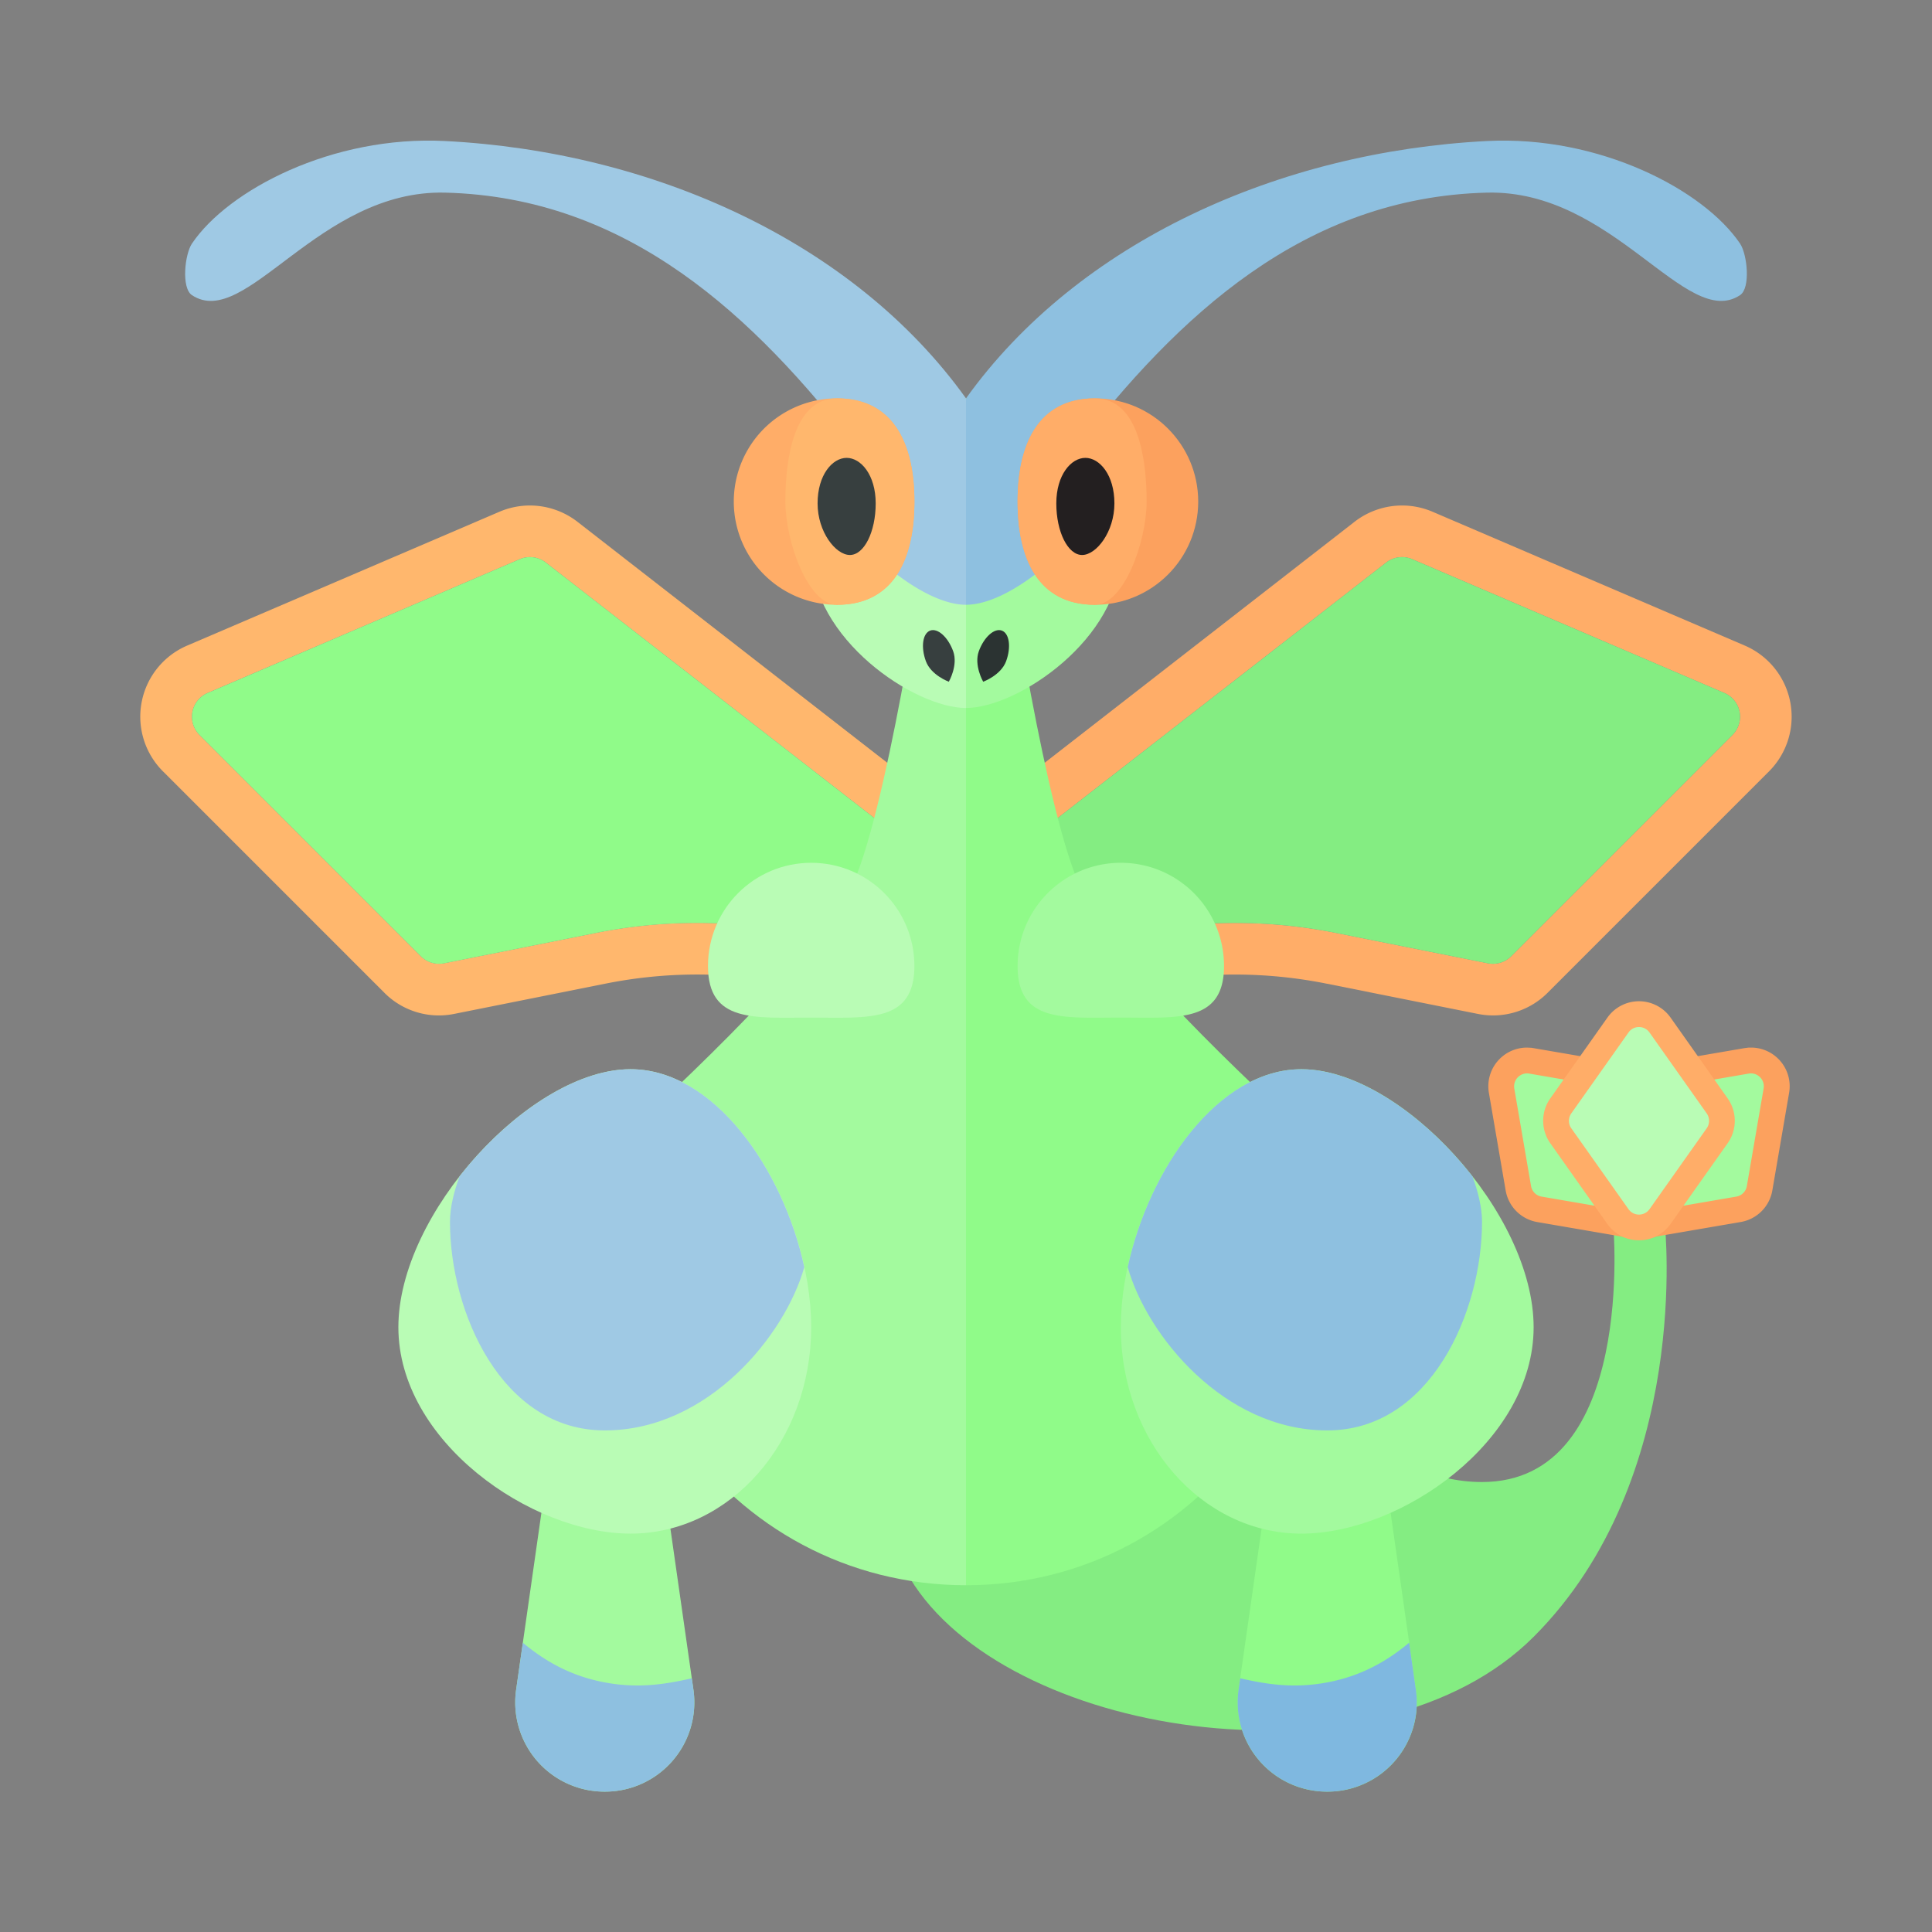 <svg xmlns="http://www.w3.org/2000/svg" width="100%" height="100%" viewBox="-2.72 -2.72 37.44 37.44"><rect x="-2.72" y="-2.72" width="37.44" height="37.44" fill="#808080" stroke="none"/><path fill="#84ED82" d="M18 19c2.374-.699 4 7 8 7 3 0 2.542-5 2.542-5h1s.537 4.921-2.542 8c-3 3-10 2-12-1-2.044-3.065.978-8.405 3-9z"/><path fill="#FFB76D" d="M7.55 8.076c.109 0 .218.036.307.105L16.624 15v1l-4.192-.699a9.965 9.965 0 00-3.605.058l-2.94.588a.505.505 0 01-.452-.136l-4.289-4.289a.5.5 0 01.157-.813l6.05-2.593a.506.506 0 01.197-.04zm0-1c-.204 0-.403.041-.591.121L.909 9.79a1.498 1.498 0 00-.47 2.439l4.289 4.289a1.49 1.49 0 001.355.41l2.94-.588a9.021 9.021 0 013.245-.053l4.192.699 1.164.194v-2.669l-.386-.3-8.767-6.819a1.506 1.506 0 00-.921-.316z"/><path fill="#FFAD68" d="M24.647 8.116l6.05 2.593a.5.5 0 01.157.813l-4.289 4.289a.499.499 0 01-.452.136l-2.94-.588a10.03 10.03 0 00-3.605-.058L15.376 16v-1l8.767-6.819a.502.502 0 01.504-.065zm-.197-1.04c-.332 0-.659.112-.921.316l-8.767 6.819-.386.3v2.669l1.164-.194 4.192-.699a9.048 9.048 0 013.245.053l2.94.588a1.493 1.493 0 001.355-.41l4.289-4.289a1.5 1.5 0 00-.47-2.439l-6.05-2.593a1.502 1.502 0 00-.591-.121z"/><path fill="#90FB89" d="M16.624 15L7.857 8.181a.5.5 0 00-.504-.065l-6.05 2.593a.5.5 0 00-.157.813l4.289 4.289a.5.5 0 00.452.137l2.94-.588a9.996 9.996 0 013.605-.058l4.192.698v-1z"/><path fill="#84ED82" d="M15.376 15l8.767-6.819a.499.499 0 01.504-.065l6.05 2.593a.5.5 0 01.157.813l-4.289 4.289a.5.5 0 01-.452.137l-2.94-.588a9.996 9.996 0 00-3.605-.058L15.376 16v-1z"/><path fill="#90FB89" d="M22.995 32h.011a1.73 1.73 0 001.713-1.975L24 25h-2l-.718 5.025A1.73 1.73 0 0022.995 32z"/><path fill="#90FB89" d="M16 28c4.63 0 7.899-4.572 6.368-8.941 0 0-3.4-3.082-4.118-4.517C17.548 13.14 16.794 8 16.794 8H16v20z"/><path fill="#A3FA9E" d="M19 23c0 2.209 1.567 4 3.5 4s4.5-1.791 4.5-4-2.567-5-4.5-5-3.5 2.791-3.5 5z"/><path fill="#8EC0E0" d="M23 25c-2 0-3.496-1.845-3.866-3.164C19.548 19.92 20.897 18 22.5 18c1.096 0 2.396.899 3.316 2.079.107.298.184.595.184.879C26 22.707 25 25 23 25z"/><path fill="#7FB8E0" d="M22.995 32a1.73 1.73 0 01-1.713-1.975l.032-.221c.474.105 1.025.212 1.728.071.666-.133 1.15-.432 1.546-.761l.13.911A1.73 1.73 0 0123.005 32h-.01z"/><path fill="#A3FA9E" d="M9.005 32h-.01a1.73 1.73 0 01-1.713-1.975L8 25h2l.718 5.025A1.73 1.73 0 019.005 32z"/><path fill="#A3FA9E" d="M16 28c-4.63 0-7.899-4.572-6.368-8.941 0 0 3.4-3.082 4.118-4.517C14.452 13.14 15.206 8 15.206 8H16v20z"/><path fill="#B9FCB5" d="M16 11c-1 0-3-1.343-3-3s1.343-3 3-3v6zm-3 12c0 2.209-1.567 4-3.5 4S5 25.209 5 23s2.567-5 4.5-5 3.5 2.791 3.5 5z"/><path fill="#9FC9E4" d="M1 3c-.209-.138-.14-.793 0-1C1.7.963 3.72-.099 5.906.013 9.924.218 13.823 1.962 16 5c-.372.031-1.773.859-2.094 1.013-2.013-2.611-4.456-4.912-8-5C3.45.952 2.044 3.689 1 3zm8 22c2 0 3.496-1.845 3.866-3.164C12.452 19.92 11.103 18 9.5 18c-1.096 0-2.396.899-3.316 2.079-.107.298-.184.595-.184.879C6 22.707 7 25 9 25z"/><path fill="#8EC0E0" d="M9.005 32a1.73 1.73 0 001.713-1.975l-.032-.221c-.474.105-1.025.212-1.728.071-.666-.133-1.15-.432-1.546-.761l-.13.911A1.73 1.73 0 008.995 32h.01z"/><path fill="#9FC9E4" d="M13.252 6.803C13.796 7.838 15.134 9 16 9V5a2.997 2.997 0 00-2.748 1.803z"/><path fill="#FFAD68" d="M15 7c0 1.105-.395 2-1.5 2a2 2 0 110-4c1.105 0 1.5.895 1.5 2z"/><path fill="#FFB76D" d="M15 7c0 1.105-.395 2-1.5 2-.562 0-1-1.229-1-2 0-.847.167-2 1-2 1.105 0 1.5.895 1.5 2z"/><path fill="#373F3F" d="M14.25 7.035c0 .552-.224 1-.5 1s-.626-.448-.626-1 .287-.882.563-.882.563.33.563.882z"/><path fill="#A3FA9E" d="M16 11c1 0 3-1.343 3-3s-1.343-3-3-3v6z"/><path fill="#8EC0E0" d="M26.094 1.013c-3.544.088-5.987 2.389-8 5C17.773 5.859 16.372 5.031 16 5 18.177 1.962 22.076.218 26.094.013 28.28-.099 30.3.963 31 2c.14.207.209.862 0 1-1.044.689-2.45-2.048-4.906-1.987z"/><path fill="#8EC0E0" d="M18.748 6.803C18.204 7.838 16.866 9 16 9V5c1.231 0 2.286.743 2.748 1.803z"/><path fill="#FCA15E" d="M17 7c0 1.105.395 2 1.5 2s2-.895 2-2-.895-2-2-2-1.5.895-1.5 2z"/><path fill="#FFAD68" d="M17 7c0 1.105.395 2 1.5 2 .562 0 1-1.229 1-2 0-.847-.167-2-1-2-1.105 0-1.5.895-1.5 2z"/><path fill="#231F20" d="M17.75 7.035c0 .552.224 1 .5 1s.626-.448.626-1-.287-.882-.563-.882c-.276 0-.563.33-.563.882z"/><path fill="#373F3F" d="M15.751 9.899c.1.274-.084.592-.084.592s-.345-.125-.445-.399c-.1-.274-.062-.538.084-.592.146-.053.345.126.445.399z"/><path fill="#2B3332" d="M16.249 9.899c-.1.274.084.592.084.592s.345-.125.445-.399c.1-.274.062-.538-.084-.592-.146-.053-.345.126-.445.399z"/><path fill="#B9FCB5" d="M15 16c0 1.105-.895 1-2 1s-2 .105-2-1 .895-2 2-2 2 .895 2 2z"/><path fill="#A3FA9E" d="M21 16c0 1.105-.895 1-2 1s-2 .105-2-1 .895-2 2-2 2 .895 2 2zm8.005 5.04l-1.892-.325a.497.497 0 01-.408-.409l-.324-1.89a.5.5 0 01.491-.585l1.977.332a.5.5 0 01.408.409l.324 1.891a.5.5 0 01-.491.585l-.085-.008z"/><path fill="#FCA15E" d="M26.872 18.081c.014 0 .029.001.043.004l1.891.325a.25.25 0 01.204.204l.325 1.892a.25.25 0 01-.289.288l-1.892-.325a.25.25 0 01-.204-.204l-.325-1.892a.252.252 0 01.247-.292zm0-.5a.75.75 0 00-.739.877l.325 1.892a.75.75 0 00.612.612l1.892.325.042.007.086.004a.75.75 0 00.739-.877l-.325-1.892a.75.75 0 00-.612-.612L27 17.592l-.042-.007-.086-.004z"/><path fill="#A3FA9E" d="M28.993 21.048a.495.495 0 01-.381-.179.49.49 0 01-.11-.406l.324-1.892a.502.502 0 01.406-.408l1.894-.324.035-.001c.212 0 .342.064.432.172a.49.49 0 01.11.406l-.325 1.891a.497.497 0 01-.409.408l-1.891.325-.085.008z"/><path fill="#FCA15E" d="M31.211 18.081a.25.25 0 01.246.292l-.325 1.892a.25.25 0 01-.204.204l-1.892.325a.25.25 0 01-.289-.288l.325-1.892a.25.25 0 01.204-.204l1.892-.325a.215.215 0 01.043-.004zm0-.5h-.043l-.085.011-1.891.325a.75.75 0 00-.612.612l-.325 1.891a.75.75 0 00.739.877h.043l.085-.011 1.892-.325a.75.75 0 00.612-.612l.325-1.891a.749.749 0 00-.74-.877z"/><path fill="#B9FCB5" d="M29.042 21.067a.5.5 0 01-.408-.213l-1.108-1.565a.502.502 0 010-.578l1.108-1.566a.5.5 0 01.816.001l1.107 1.565a.502.502 0 010 .578l-1.107 1.566a.501.501 0 01-.408.212z"/><path fill="#FFAD68" d="M29.042 17.183c.077 0 .154.035.204.106l1.108 1.567a.251.251 0 010 .289l-1.108 1.567a.25.25 0 01-.408 0l-1.108-1.567a.251.251 0 010-.289l1.108-1.567a.245.245 0 01.204-.106zm0-.5a.749.749 0 00-.612.317l-1.108 1.567a.752.752 0 000 .866L28.429 21a.751.751 0 001.224 0l1.108-1.567a.752.752 0 000-.866L29.654 17a.751.751 0 00-.612-.317z"/></svg>